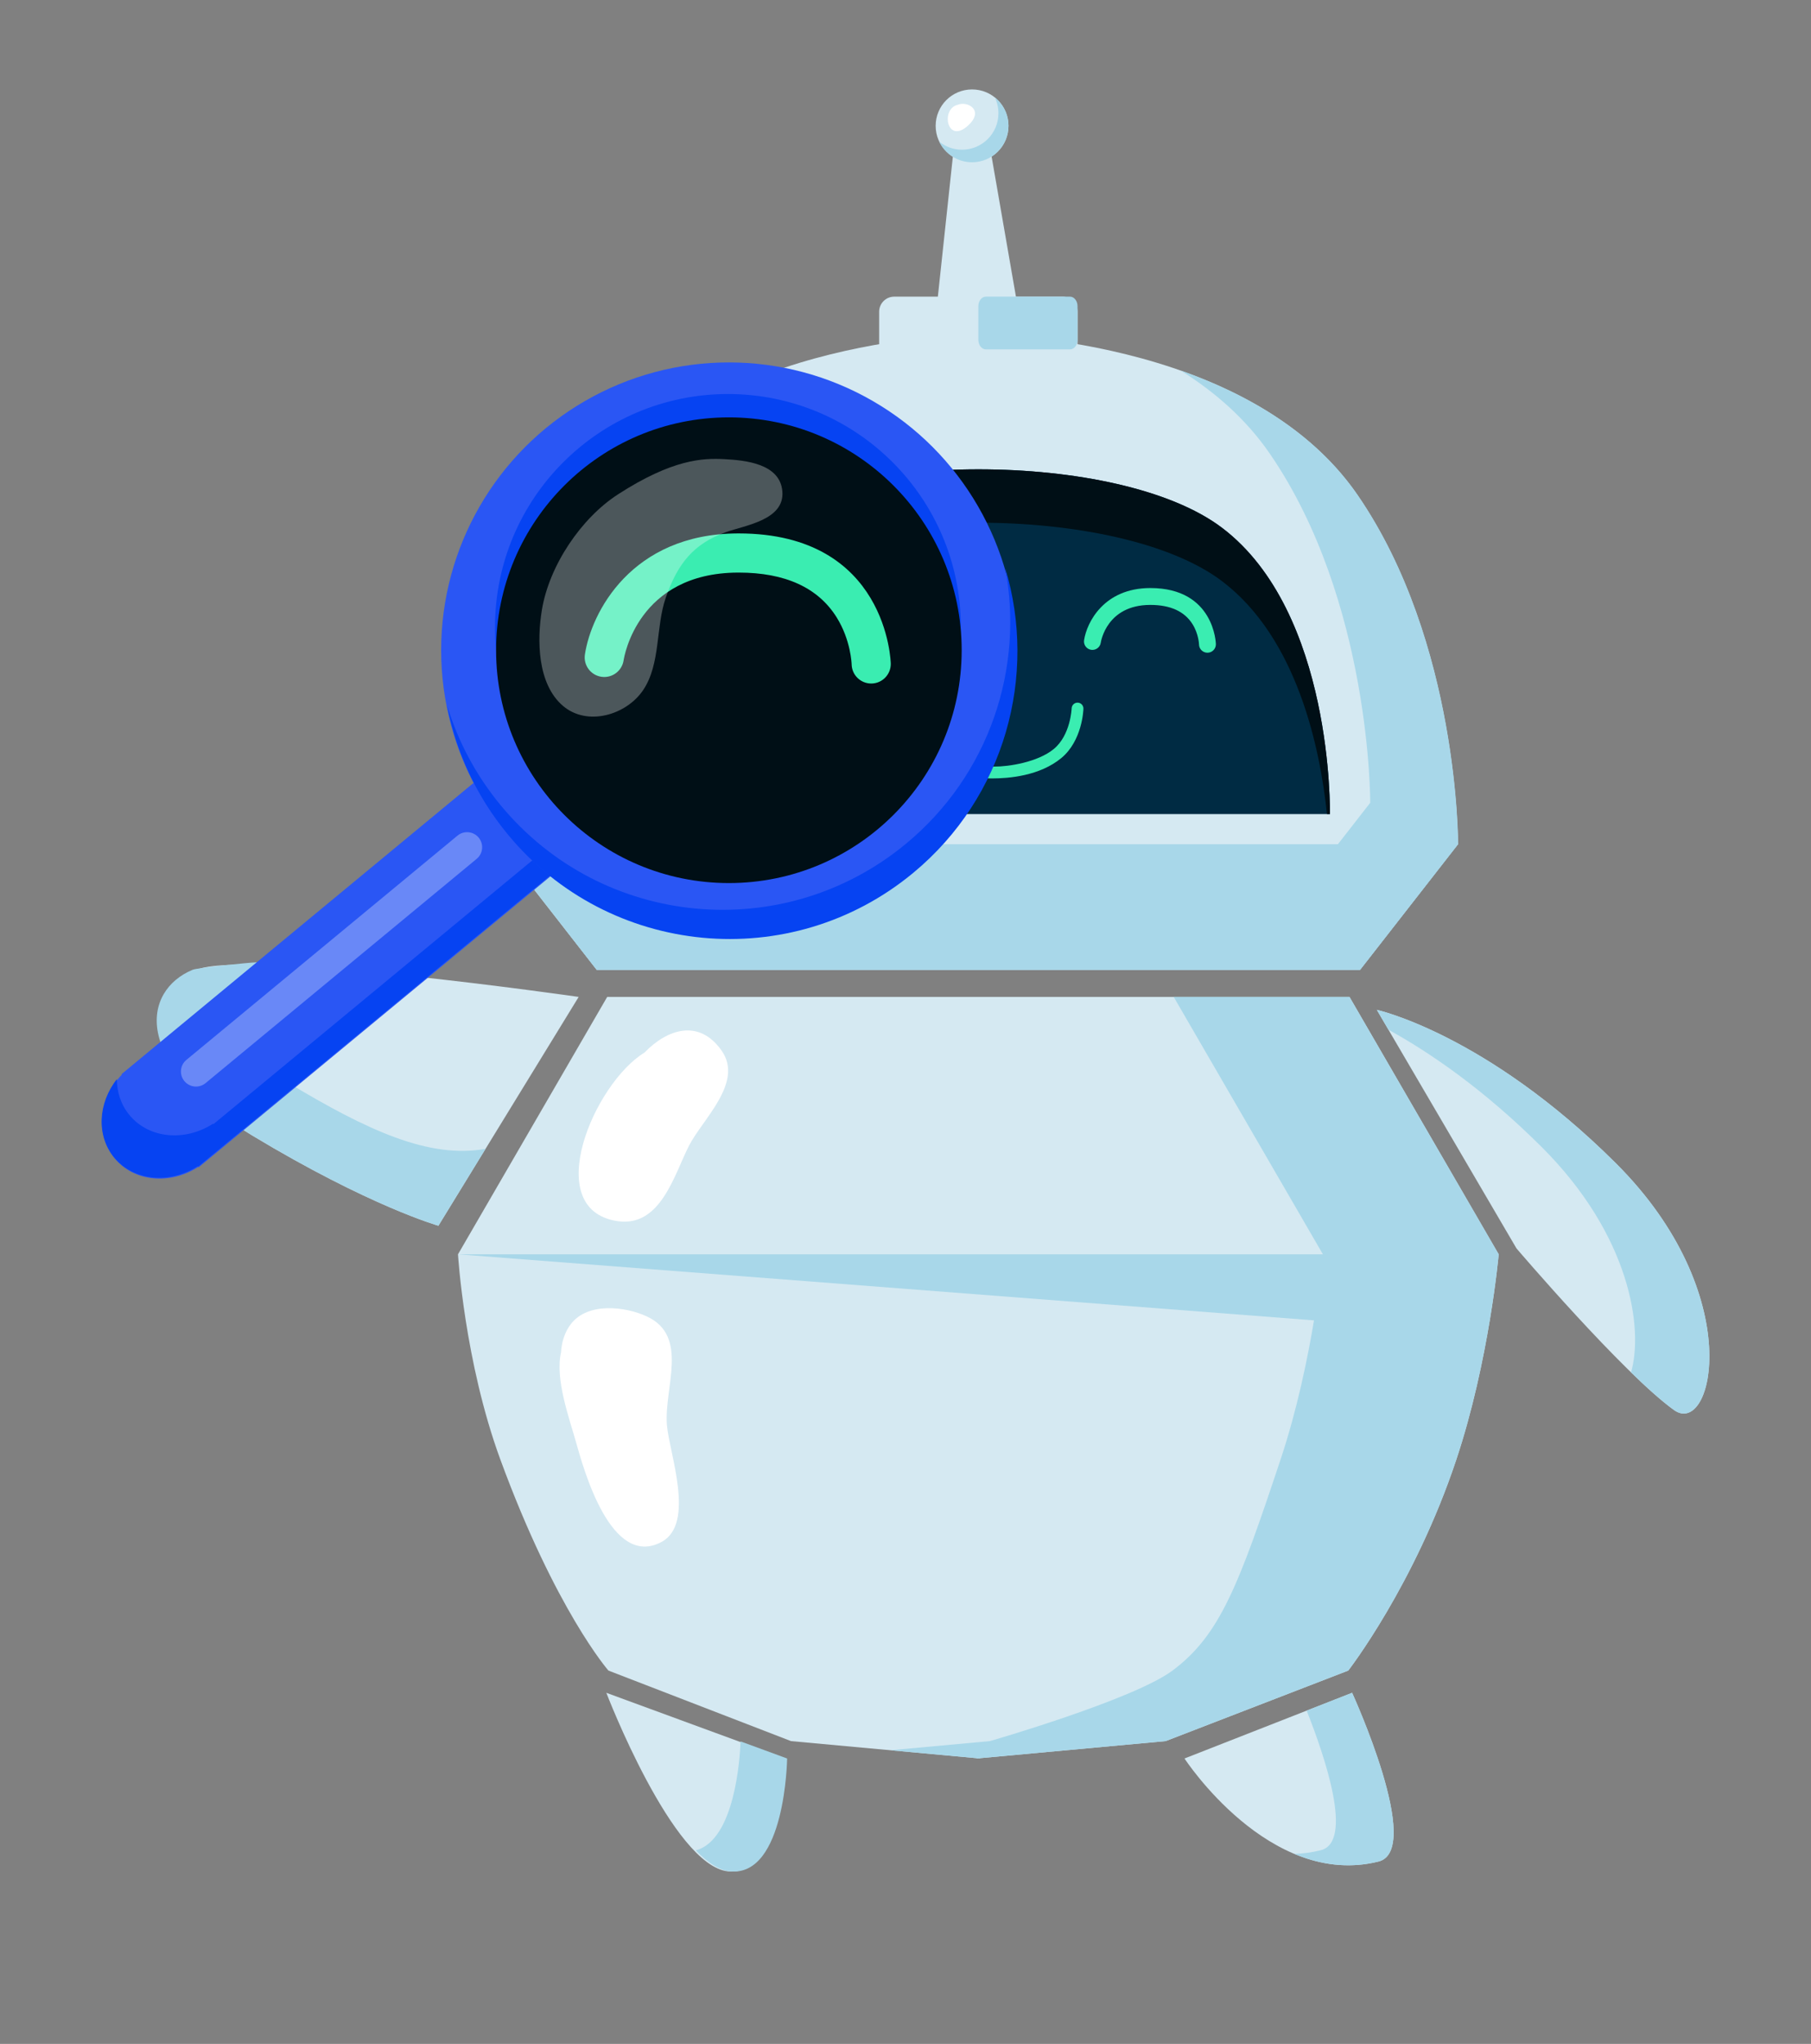 <?xml version="1.0" encoding="utf-8"?>
<!-- Generator: Adobe Illustrator 16.0.3, SVG Export Plug-In . SVG Version: 6.00 Build 0)  -->
<!DOCTYPE svg PUBLIC "-//W3C//DTD SVG 1.1//EN" "http://www.w3.org/Graphics/SVG/1.1/DTD/svg11.dtd">
<svg version="1.1" id="Layer_2" xmlns="http://www.w3.org/2000/svg" xmlns:xlink="http://www.w3.org/1999/xlink" x="0px" y="0px"
	 width="748px" height="844px" viewBox="0 0 748 844" enable-background="new 0 0 748 844" xml:space="preserve">
<rect x="0" y="0" width="748" height="844" fill="#808080" stroke="none"/>
<g>
	<g>
		<path fill="#D5E9F2" d="M560.703,204.435c-45.637-66.381-156.615-66.381-156.615-66.381s-110.98,0-156.617,66.381
			c-41.885,60.923-41.488,144.17-41.488,144.17l40.451,51.859h157.654H561.74l40.451-51.859
			C602.191,348.605,602.588,265.358,560.703,204.435z"/>
		<path fill="#A8D7E9" d="M560.766,204.435c-17.892-26.024-45.826-41.845-73.18-51.464c14.152,8.808,27.035,20.033,36.878,34.35
			c41.885,60.924,41.487,144.17,41.487,144.17l-40.45,51.86H367.848H233.146l13.35,17.113h157.652h157.654l40.451-51.859
			C602.254,348.605,602.65,265.358,560.766,204.435z"/>
		<path fill="#002B43" d="M504.695,217.918c-42.525-32.153-158.691-32.153-201.216,0c-46.168,34.907-44.6,118.24-44.6,118.24
			h145.208h145.207C549.295,336.159,550.863,252.826,504.695,217.918z"/>
		<path fill="#000F16" d="M260.092,336.159c2.847-27.187,12.283-72.685,43.388-96.203c42.524-32.153,158.69-32.153,201.216,0
			c31.104,23.519,40.541,69.017,43.387,96.203h1.213c0,0,1.568-83.333-44.6-118.24c-42.525-32.153-158.691-32.153-201.216,0
			c-46.168,34.907-44.6,118.24-44.6,118.24H260.092z"/>
		<path fill="#D5E9F2" d="M445.057,150.5c0,3.437-2.787,6.224-6.224,6.224h-69.491c-3.438,0-6.224-2.787-6.224-6.224v-21.781
			c0-3.437,2.786-6.223,6.224-6.223h69.491c3.437,0,6.224,2.786,6.224,6.223V150.5z"/>
		<g>
			<polygon fill="#D5E9F2" points="385.586,139.091 394.921,51.967 407.367,51.967 422.588,139.61 			"/>
			<circle fill="#D5E9F2" cx="401.494" cy="51.967" r="15.039"/>
			<path fill="#A8D7E9" d="M410.881,40.221c0.963,1.982,1.504,4.208,1.504,6.56c0,8.307-6.734,15.04-15.039,15.04
				c-3.553,0-6.814-1.234-9.388-3.294c2.437,5.02,7.582,8.479,13.536,8.479c8.306,0,15.039-6.733,15.039-15.039
				C416.533,47.213,414.325,42.977,410.881,40.221z"/>
		</g>
		<polygon fill="#A8D7E9" points="246.434,400.464 561.74,400.464 602.191,348.605 205.982,348.605 		"/>
		<path fill="#A8D7E9" d="M445.057,140.317c0,2.188-1.394,3.96-3.111,3.96h-34.746c-1.719,0-3.111-1.772-3.111-3.96v-13.86
			c0-2.188,1.393-3.96,3.111-3.96h34.746c1.718,0,3.111,1.772,3.111,3.96V140.317z"/>
		<path fill="#FFFFFF" d="M342.023,166.664c-5.055-9.67-27.92-4.133-35.391-0.605c-6.104,2.881-17.149,9.267-24.191,16.039
			c-5.588,4.451-10.578,9.63-14.917,15.468c-3.604,4.851-10.407,14.844-6.046,21.212c4.797,7.003,12.895,0.932,16.918-3.112
			c10.472-10.526,18.513-21.802,32.71-28.213C318.09,184.298,347.981,178.064,342.023,166.664z"/>
		<path fill="#FFFFFF" d="M395.503,43.295c-7.081,1.712-4.374,16.509,4.339,8.543C406.768,45.505,399.511,41.521,395.503,43.295z"/>
		<path fill="#D5E9F2" d="M619.009,517.949l-61.624-106.282H404.772h-1.371H250.79l-61.624,106.282c0,0,2.639,44.286,17.502,84.769
			c22.85,62.232,44.631,87.125,44.631,87.125l75.422,29.125l76.681,7.051v0.127c0,0,0.514-0.064,0.687-0.064
			c0.172,0,0.685,0.064,0.685,0.064v-0.127l76.682-7.051l75.421-29.125c0,0,27.363-35.264,44.631-87.125
			C615.13,561.801,619.009,517.949,619.009,517.949z"/>
		<path fill="#A8D7E9" d="M557.385,411.667h-72.604l61.623,106.282c0,0-3.879,43.853-17.502,84.769
			c-17.268,51.861-24.997,72.515-44.631,87.125c-16.215,12.066-75.421,29.125-75.421,29.125l-41.065,3.775l35.617,3.275v0.127
			c0,0,0.513-0.064,0.686-0.064c0.172,0,0.686,0.064,0.686,0.064v-0.127l76.681-7.051l75.421-29.125
			c0,0,27.363-35.264,44.631-87.125c13.624-40.916,17.503-84.769,17.503-84.769L557.385,411.667z"/>
		<polygon fill="#A8D7E9" points="189.166,517.949 619.009,517.949 602.254,549.821 		"/>
		<path fill="#FFFFFF" d="M275.453,588.427c-1.223-15.419,9.307-36.684-8.299-44.826c-9.043-4.183-24.321-5.9-31.318,3.082
			c-2.576,3.307-3.876,7.474-4.118,11.794c-2.522,11.003,3.399,27.093,6.165,36.95c3.256,11.606,14.549,52.426,35.342,41.311
			C287.398,629.163,276.357,599.849,275.453,588.427z"/>
		<path fill="#FFFFFF" d="M298.064,433.862c-9.352-13.34-22.504-8.896-31.867,0.785c-20.833,12.682-42.953,64.493-11.459,69.562
			c18.157,2.921,23.721-19.205,29.871-31.164C290.252,462.075,307.244,446.958,298.064,433.862z"/>
		<path fill="#D5E9F2" d="M239.009,411.667c0,0-137.215-19.789-157.861-11.202s-27.245,38.118,22.914,68.353
			c48.671,29.339,77.015,37.332,77.015,37.332L239.009,411.667z"/>
		<path fill="#A8D7E9" d="M79.543,400.464c2.063-0.857,22.392-2.898,26.498-3.097c6.717,15.483-18.395,30.844,12.488,49.46
			c33.414,20.142,58.786,31.735,82.018,27.567l-19.471,31.754c0,0-28.344-7.993-77.015-37.332
			C53.902,438.583,58.896,409.051,79.543,400.464z"/>
		<path fill="#D5E9F2" d="M250.434,699.02c0,0,27.372,71.402,50.3,73.734c22.928,2.334,23.597-46.609,23.597-46.609L250.434,699.02z
			"/>
		<path fill="#A8D7E9" d="M305.884,719.088c-0.266,6.93-2.386,40.717-18.502,45c4.718,4.924,9.514,8.197,14.13,8.666
			c22.928,2.334,23.597-46.609,23.597-46.609L305.884,719.088z"/>
		<path fill="#D5E9F2" d="M489.236,726.145c0,0,35.021,53.799,80.119,42.559c18.865-4.701-10.891-69.684-10.891-69.684
			L489.236,726.145z"/>
		<path fill="#A8D7E9" d="M558.465,699.021l-18.779,7.357c7.564,19.016,19.52,54.242,5.814,57.658
			c-3.701,0.922-7.332,1.398-10.883,1.512c10.443,4.375,22.2,6.279,34.738,3.154C588.221,764.002,558.465,699.021,558.465,699.021z"
			/>
		<path fill="#3AEDB1" d="M445.125,290.152c-1.335-0.039-2.461,1.019-2.5,2.36c-0.005,0.147-0.439,11.051-7.372,16.771
			c-6.624,5.465-18.635,7.294-24.465,7.277c-5.448,0.238-17.841-1.813-24.466-7.277c-6.933-5.72-7.367-16.623-7.371-16.771
			c-0.04-1.342-1.166-2.399-2.5-2.36c-1.343,0.038-2.401,1.157-2.363,2.5c0.015,0.537,0.467,13.229,9.139,20.384
			c8.853,7.303,20.273,8.414,26.404,8.414c7.319,0,19.865-1.111,28.718-8.414c8.672-7.154,9.124-19.847,9.14-20.384
			C447.525,291.309,446.468,290.19,445.125,290.152z"/>
		<g>
			<path fill="#3AEDB1" d="M357.049,269.532c-1.905,0-3.46-1.533-3.482-3.443c-0.001-0.023-0.127-4.285-2.69-8.367
				c-3.306-5.263-9.16-7.93-17.401-7.93c-0.055,0-0.109,0-0.166,0c-17.783,0.077-20.23,14.979-20.325,15.614
				c-0.286,1.902-2.065,3.212-3.963,2.926c-1.903-0.286-3.213-2.061-2.927-3.963c1.116-7.416,8.234-21.462,27.186-21.544
				c0.064,0,0.135,0,0.199,0c26.48,0,27.052,22.95,27.055,23.183c0.021,1.924-1.52,3.502-3.443,3.524
				C357.076,269.532,357.063,269.532,357.049,269.532z"/>
		</g>
		<g>
			<path fill="#3AEDB1" d="M498.711,269.532c-1.905,0-3.461-1.533-3.482-3.443c-0.001-0.023-0.127-4.285-2.69-8.367
				c-3.306-5.263-9.161-7.93-17.401-7.93c-0.055,0-0.109,0-0.166,0c-17.783,0.077-20.23,14.979-20.325,15.614
				c-0.286,1.902-2.065,3.212-3.963,2.926c-1.903-0.286-3.214-2.061-2.927-3.963c1.116-7.416,8.234-21.462,27.186-21.544
				c0.064,0,0.134,0,0.199,0c26.48,0,27.051,22.95,27.055,23.183c0.021,1.924-1.52,3.502-3.443,3.524
				C498.738,269.532,498.725,269.532,498.711,269.532z"/>
		</g>
		<g>
			<path fill="#2A56F4" d="M214.043,308.044L50.18,443.569l0.151,0.183c-9.532,10.041-11.042,24.838-2.987,34.578
				c8.057,9.74,22.873,11.033,34.525,3.555l0.15,0.183l163.863-135.524L214.043,308.044z"/>
			<path fill="#0643F2" d="M239.679,338.886L88.154,464.206l-0.15-0.183c-11.652,7.479-26.47,6.186-34.525-3.555
				c-3.52-4.257-5.213-9.479-5.209-14.848c-7.789,9.909-8.564,23.318-1.081,32.366c8.056,9.74,22.872,11.033,34.524,3.555
				l0.15,0.183L245.727,346.2L239.679,338.886z"/>
			<circle fill="#2A56F4" cx="301.05" cy="268.5" r="118.84"/>
			<path fill="#0643F2" d="M415.156,234.459c7.873,41.218-6.367,85.347-40.986,113.979c-50.576,41.83-125.486,34.739-167.316-15.837
				c-10.383-12.555-17.749-26.61-22.187-41.285c3.628,18.999,11.95,37.38,25.149,53.338
				c41.829,50.576,116.739,57.667,167.316,15.837C415.154,329.044,428.596,278.904,415.156,234.459z"/>
			<circle fill="#0643F2" cx="300.661" cy="258.909" r="96.198"/>
			<circle fill="#000F16" cx="301.051" cy="268.5" r="96.151"/>
			<path opacity="0.3" fill="#FFFFFF" d="M84.915,447.256c-2.647,2.189-6.569,1.818-8.759-0.829l0,0
				c-2.189-2.647-1.818-6.568,0.83-8.758l111.967-92.603c2.646-2.19,6.568-1.819,8.758,0.829l0,0
				c2.189,2.646,1.818,6.568-0.829,8.758L84.915,447.256z"/>
		</g>
		<g>
			<path fill="#3AEDB1" d="M359.832,282.25c-4.42,0-8.029-3.558-8.082-7.99c-0.002-0.056-0.293-9.946-6.242-19.418
				c-7.672-12.212-21.258-18.402-40.381-18.402c-0.129,0-0.258,0-0.387,0.001c-41.268,0.178-46.946,34.761-47.168,36.233
				c-0.664,4.415-4.791,7.456-9.197,6.79c-4.415-0.664-7.455-4.781-6.791-9.196c2.59-17.21,19.108-49.806,63.088-49.995
				c0.15-0.001,0.311-0.001,0.461-0.001c61.455,0,62.778,53.261,62.785,53.8c0.051,4.465-3.526,8.126-7.99,8.178
				C359.896,282.25,359.863,282.25,359.832,282.25z"/>
		</g>
		<path opacity="0.3" fill="#FFFFFF" d="M323.143,202.934c-0.919-11.505-15.332-12.88-23.995-13.333
			c-8.853-0.465-21.333-0.013-43.852,14.503c-15.291,9.856-28.42,29.409-31.463,47.662c-2.087,12.521-1.921,30.629,8.647,39.687
			c10.131,8.682,26.305,3.753,33.186-6.521c7.26-10.84,5.107-26.016,9.316-38.128c4.871-14.016,11.422-22.277,24.83-27.057
			C307.831,216.888,324.086,214.738,323.143,202.934z"/>
	</g>
</g>
<path fill="#D5E9F2" d="M626.353,515.51c0,0,44.032,51.626,65.085,66.762c15.971,11.481,30.656-47.552-24.207-102.095
	c-53.646-53.334-98.559-63.168-98.559-63.168L626.353,515.51z"/>
<path fill="#A8D7E9" d="M667.23,480.177c-53.646-53.334-98.559-63.168-98.559-63.168l4.799,8.195
	c17.205,9.477,39.287,24.573,63.094,48.24c36.855,36.642,42.324,75.309,37.103,93.264c6.612,6.439,12.825,12.008,17.771,15.563
	C707.408,593.753,722.094,534.72,667.23,480.177z"/>
</svg>

